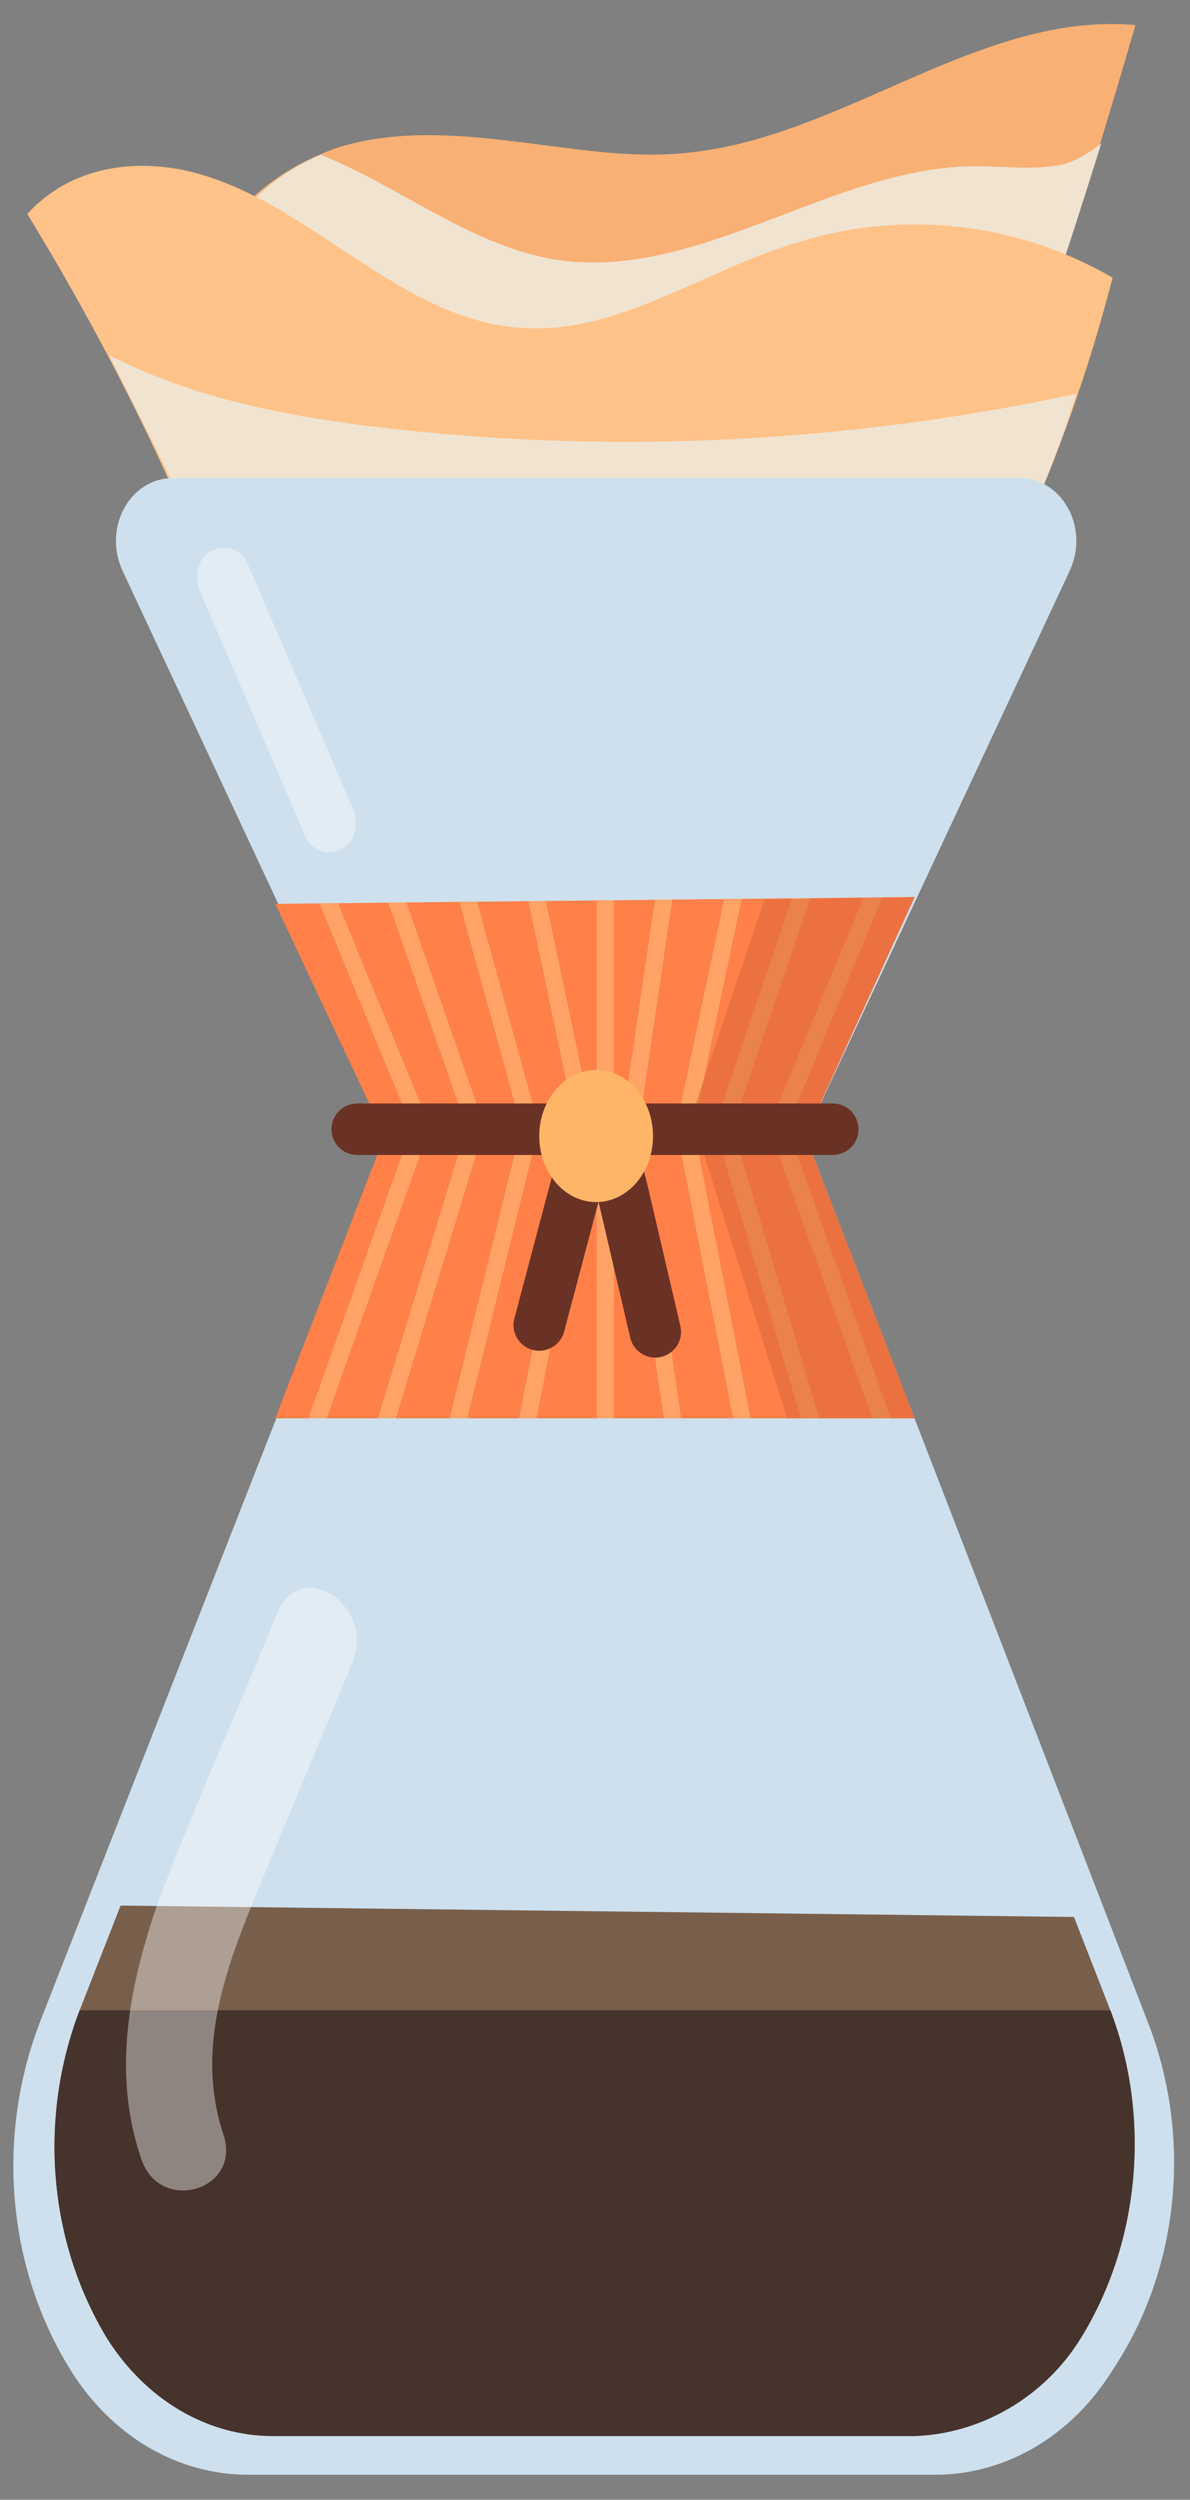 <?xml version="1.0" encoding="utf-8"?>
<!-- Generator: Adobe Illustrator 24.1.0, SVG Export Plug-In . SVG Version: 6.00 Build 0)  -->
<svg version="1.1" id="OBJECTS" xmlns="http://www.w3.org/2000/svg" xmlns:xlink="http://www.w3.org/1999/xlink" x="0px" y="0px"
	 viewBox="0 0 52.3 109.8" style="enable-background:new 0 0 52.3 109.8;" xml:space="preserve">
<rect x="0" y="0" width="52.3" height="109.8" fill="#808080" stroke="none"/>
<style type="text/css">
	.st0{fill:#F9B074;}
	.st1{fill:#F0E3D0;}
	.st2{fill:#FFC288;}
	.st3{fill:#CEE0ED;}
	.st4{fill:#785F4C;}
	.st5{fill:#45332C;}
	.st6{opacity:0.4;fill:#FFFFFF;}
	.st7{fill:#FF8048;}
	.st8{clip-path:url(#SVGID_2_);}
	.st9{fill:none;stroke:#FFA466;stroke-width:0.753;stroke-miterlimit:10;}
	.st10{opacity:0.55;fill:#DB673A;}
	.st11{fill:none;stroke:#6A3125;stroke-width:2.261;stroke-linecap:round;stroke-linejoin:round;stroke-miterlimit:10;}
	.st12{fill:#FFB568;}
</style>
<g>
	<g>
		<g>
			<path class="st0" d="M14.8,6.5c2.5-0.8,5.2-0.6,7.7-0.3c2.6,0.3,5.2,0.8,7.8,0.5c6.8-0.7,12.8-6.2,19.6-5.6
				c-1.9,6.6-4,13.1-6.4,19.4c-0.5,1.3-1,2.6-2,3.4c-1.1,0.9-2.5,1-3.8,1.1c-5.6,0.4-11.4,0.5-16.7-1.4c-3.8-1.4-7.3-3.9-9.7-7.5
				c-1-1.5-2.4-3.6-1.6-5.5C10.6,8.6,12.8,7.2,14.8,6.5z"/>
			<path class="st1" d="M43.1,16.2c0.7-0.1,1.5-0.3,2.2-0.5c1.1-3.1,2.1-6.2,3.1-9.4c0,0,0,0,0,0c-0.5,0.4-1,0.7-1.6,0.9
				c-1.3,0.3-2.6,0.1-3.9,0.1c-6.3,0-12.2,5.1-18.5,4.1c-3.7-0.6-6.8-3.2-10.3-4.6c-1.7,0.7-3.5,2.1-4.4,3.9
				c-0.8,1.9,0.5,3.9,1.6,5.5c0.1,0.2,0.2,0.4,0.4,0.5C21.8,19.8,32.6,18.1,43.1,16.2z"/>
			<path class="st2" d="M1.2,9.4C3.1,7.3,6,6.9,8.6,7.6c2.6,0.7,4.8,2.3,7.1,3.8c2.3,1.5,4.7,2.9,7.3,3c4.1,0.3,7.9-2.5,11.9-3.7
				c4.6-1.5,9.7-1,14,1.5c-1.3,5-3.1,9.8-5.4,14.3c-7.2-0.4-14.5-0.7-21.7-1.1c-3.5-0.2-7.1-0.2-10.5-0.5c-2.4-0.3-3.1-2.1-4.1-4.3
				C5.4,16.7,3.4,13,1.2,9.4z"/>
			<path class="st1" d="M41.7,26.3c1.1-0.6,2.1-1.4,3-2.3c1-2.2,1.9-4.4,2.6-6.7c-10.3,2.2-20.8,2.7-31.2,1.4
				c-3.9-0.5-7.8-1.3-11.3-3.1c0.8,1.6,1.6,3.2,2.4,4.8c1,2.2,1.7,4,4.1,4.3c3.5,0.4,7,0.4,10.5,0.5C28.5,25.6,35.1,26,41.7,26.3z"
				/>
		</g>
		<g>
			<path class="st3" d="M50.4,88.7L35.4,49.9l11.6-24.8c0.9-1.9-0.3-4.1-2.2-4.1H26.1H7.6c-1.9,0-3.1,2.2-2.2,4.1l11.6,24.8
				L1.8,88.7c-2,5.1-1.5,10.9,1.3,15.4l0,0c1.8,2.9,4.7,4.6,7.8,4.6h15.1h15.1c3.1,0,6-1.7,7.8-4.6h0C51.9,99.6,52.4,93.7,50.4,88.7
				z"/>
			<path class="st4" d="M47.5,102.7L47.5,102.7c2.6-4.2,3.1-9.7,1.3-14.4l-1.6-4.1L5.3,83.7l-1.8,4.6C1.7,93,2.1,98.4,4.7,102.7
				c1.7,2.7,4.4,4.3,7.3,4.3h14.1h14.1C43.1,106.9,45.9,105.3,47.5,102.7z"/>
			<path class="st5" d="M47.5,102.7L47.5,102.7c2.6-4.2,3.1-9.7,1.3-14.4H3.5C1.7,93,2.1,98.4,4.7,102.7c1.7,2.7,4.4,4.3,7.3,4.3
				h14.1h14.1C43.1,106.9,45.9,105.3,47.5,102.7z"/>
			<path class="st6" d="M12.2,70.8C10.5,75,8.6,79.2,7,83.4C5.7,87.1,4.9,91,6.2,94.8c0.8,2.5,4.5,1.4,3.6-1.1
				c-1.2-3.7,0.1-7.2,1.5-10.6c1.4-3.4,2.8-6.7,4.2-10.1C16.5,70.5,13.2,68.4,12.2,70.8z"/>
		</g>
		<path class="st6" d="M15.5,35.5c0.3,0.7,0.1,1.5-0.5,1.8l0,0c-0.6,0.3-1.3,0.1-1.6-0.6L8.8,26c-0.3-0.7-0.1-1.5,0.5-1.8l0,0
			c0.6-0.3,1.3-0.1,1.6,0.6L15.5,35.5z"/>
		<polygon class="st7" points="12.1,39.7 16.9,49.9 12.1,62.3 40.2,62.3 35.4,49.9 40.2,39.4 		"/>
		<g>
			<defs>
				<polygon id="SVGID_1_" points="12.1,39.7 16.9,49.9 12.1,62.3 40.2,62.3 35.4,49.9 40.2,39.4 				"/>
			</defs>
			<clipPath id="SVGID_2_">
				<use xlink:href="#SVGID_1_"  style="overflow:visible;"/>
			</clipPath>
			<g class="st8">
				<polyline class="st9" points="14,38.6 18.5,49.5 13.6,63.3 				"/>
				<polyline class="st9" points="17.1,38.6 20.9,49.5 16.7,63.3 				"/>
				<polyline class="st9" points="20.3,38.6 23.3,49.5 19.9,63.3 				"/>
				<polyline class="st9" points="23.4,38.6 25.7,49.5 23,63.3 				"/>
				<line class="st9" x1="26.6" y1="38.6" x2="26.6" y2="63.3"/>
				<polyline class="st9" points="38.7,38.6 34.2,49.5 39.1,63.3 				"/>
				<polyline class="st9" points="35.5,38.6 31.8,49.5 35.9,63.3 				"/>
				<polyline class="st9" points="32.4,38.6 30.1,49.5 32.8,63.3 				"/>
				<polyline class="st9" points="29.3,38.6 27.7,49.5 29.7,63.3 				"/>
			</g>
		</g>
		<polygon class="st10" points="33.6,39.5 30.4,49 34.6,62.3 40.2,62.3 35.4,49.9 40.2,39.4 		"/>
		<line class="st11" x1="15.7" y1="49.6" x2="36.6" y2="49.6"/>
		<g>
			<line class="st11" x1="23.7" y1="58.2" x2="25.9" y2="49.9"/>
			<line class="st11" x1="28.8" y1="58.5" x2="26.7" y2="49.5"/>
			<ellipse class="st12" cx="26.2" cy="49.9" rx="2.5" ry="2.9"/>
		</g>
	</g>
</g>
</svg>
